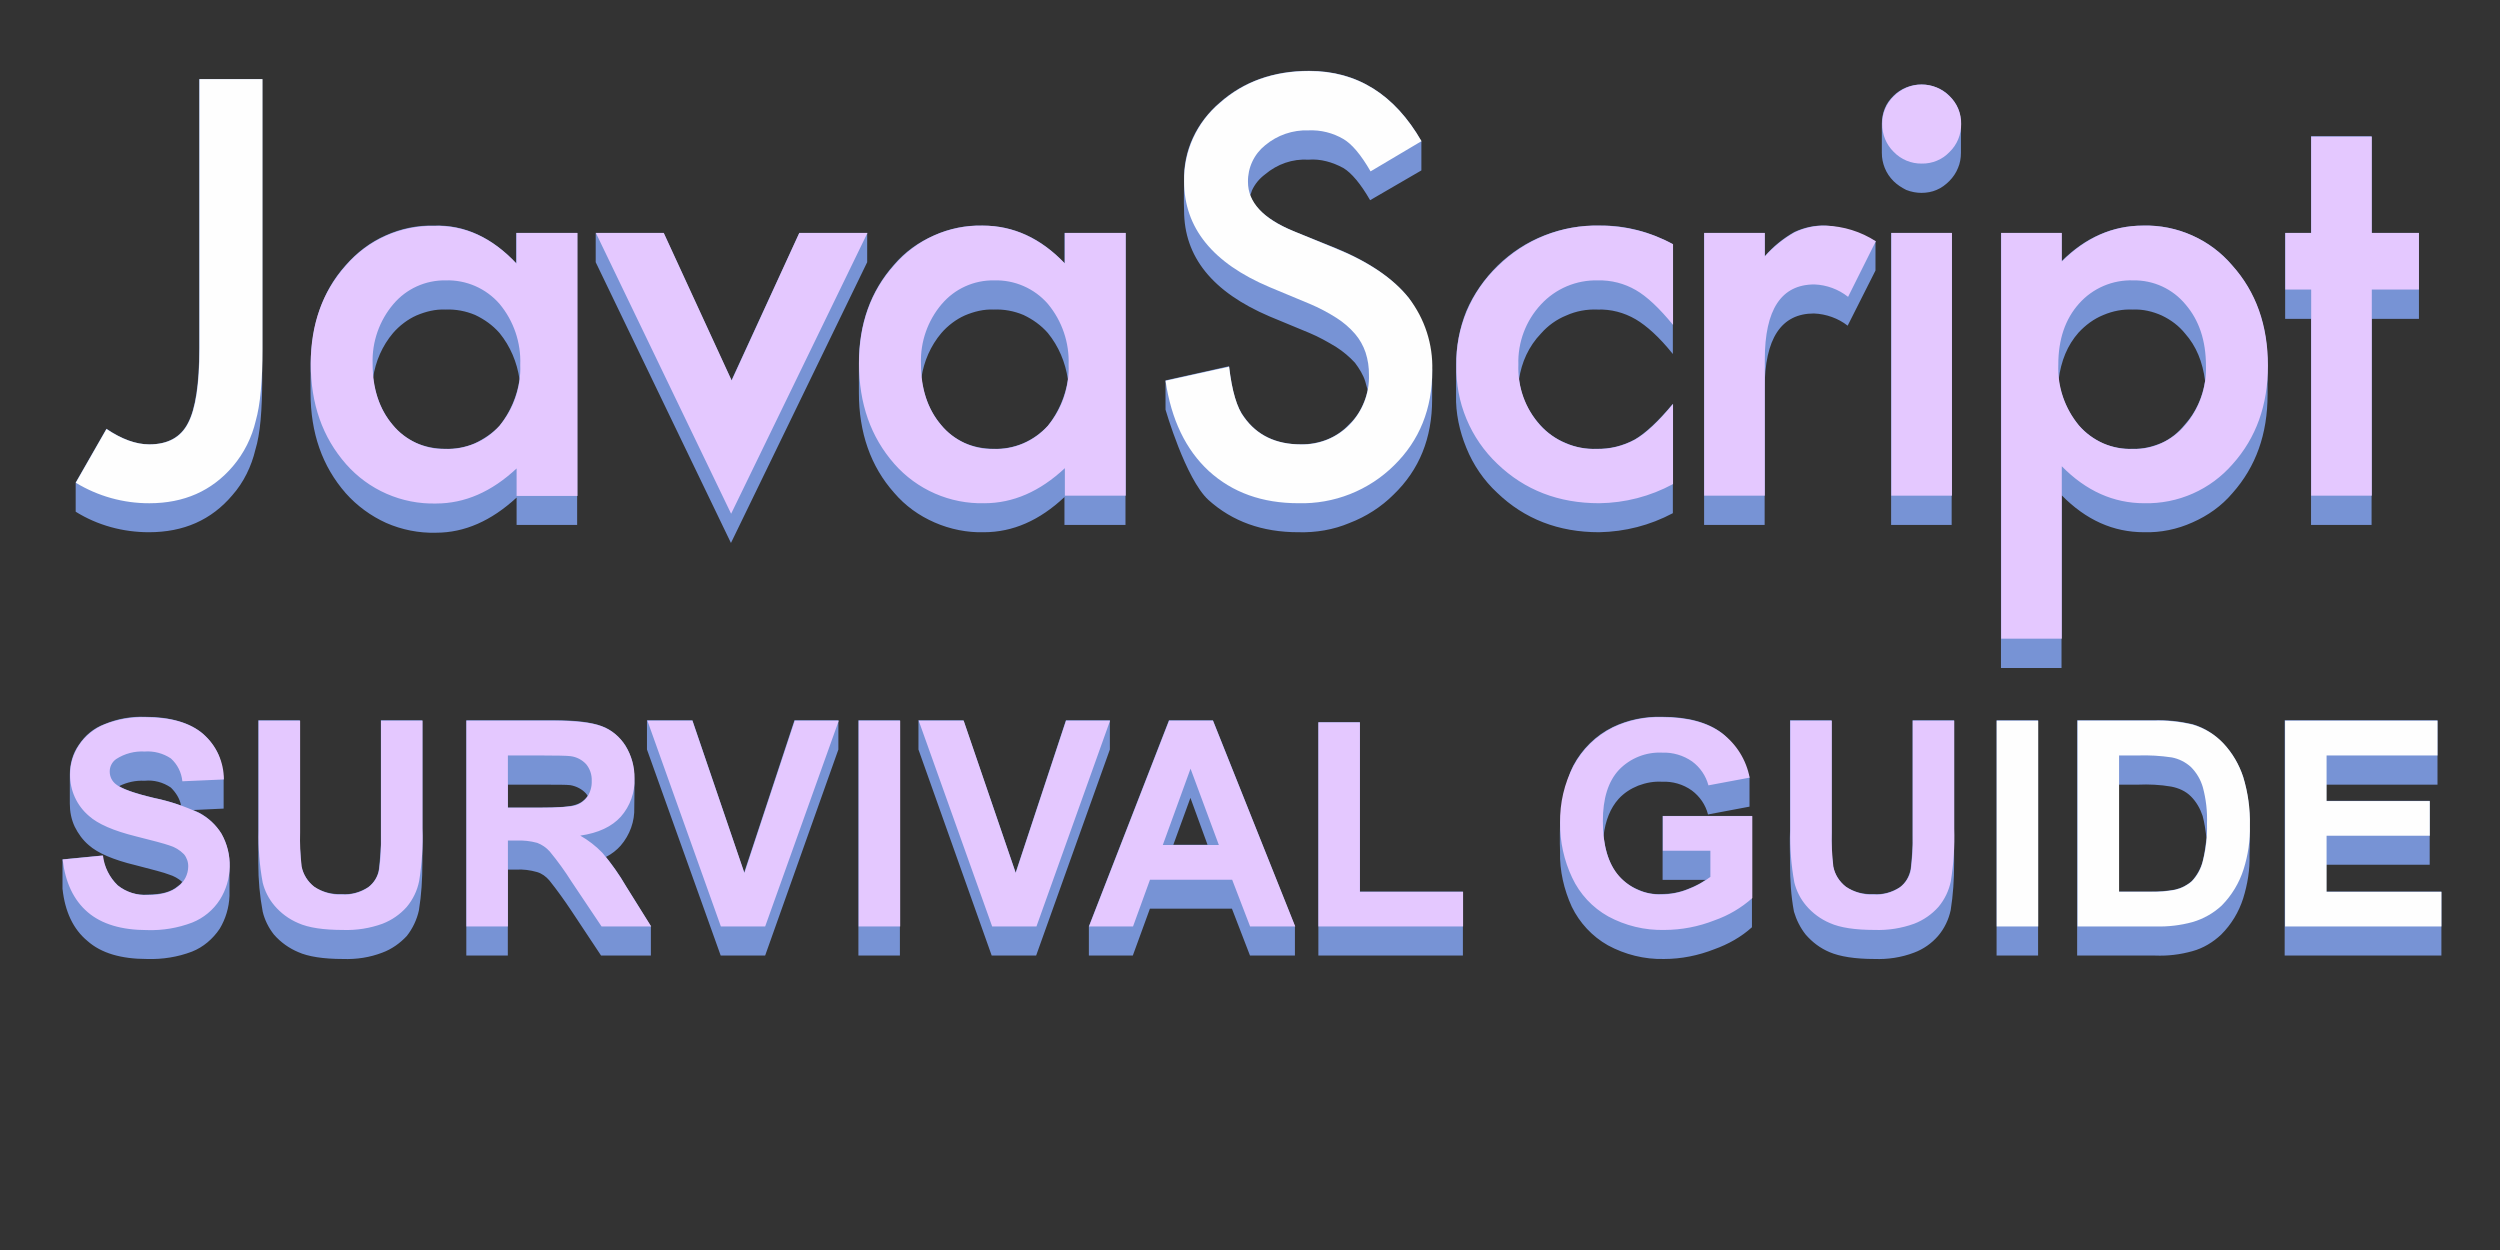 <svg width="512" height="256" viewBox="0 0 512 256" fill="none" xmlns="http://www.w3.org/2000/svg">
<rect x="0" y="0" width="512" height="256" fill="#333333" stroke="none"/>
<path fill="#7793D5" fill-rule="evenodd" clip-rule="evenodd" d="M40.8 16.2V71.4C40.8 78.6 40.0 83.7 38.5 86.6C37.0 89.5 34.4 91.0 30.5 91.0C27.8 91.0 24.9 89.9 21.8 87.8L15.5 98.8V104.8C20.0 107.6 25.2 109.0 30.5 109.0C37.6 109.0 43.3 106.5 47.6 101.4C49.9 98.8 51.5 95.5 52.3 92.1C53.3 88.9 53.7 83.9 53.7 77.4V16.2H40.8Z M268.1 14.5C260.8 14.5 254.7 16.7 249.8 21.0C247.5 23.0 245.6 25.4 244.3 28.2C243.0 31.0 242.4 34.0 242.5 37.1C242.5 39.1 242.4 41.1 242.5 43.1C242.5 52.6 248.3 59.8 260 64.8L268.2 68.2C270.1 69.0 271.9 70.0 273.7 71.1C275.1 72.0 276.4 73.1 277.5 74.3C278.4 75.5 279.2 76.8 279.6 78.1C279.8 78.7 279.9 79.3 280.1 79.9C279.9 80.7 279.7 81.5 279.4 82.2C278.7 84.0 277.7 85.6 276.3 86.9C275.0 88.3 273.5 89.3 271.8 90.0C270.0 90.7 268.2 91.0 266.4 91.0C261.3 91.0 257.4 89.1 254.8 85.4C253.3 83.5 252.3 80.1 251.7 75.0L238.7 77.9V83.9C238.7 83.9 242.8 98.1 247.5 102.4C252.4 106.8 258.5 109.0 265.9 109.0C269.5 109.1 273.1 108.5 276.4 107.1C279.8 105.8 282.9 103.8 285.4 101.3C290.7 96.2 293.3 89.7 293.3 81.8C293.3 81.4 293.3 75.6 293.3 75.6C293.3 75.6 291.7 65.2 288.5 61.0C285.3 57.0 280.2 53.5 273.3 50.7L264.8 47.3C260.1 45.3 257.1 42.9 256.0 40.0C256.2 39.7 256.3 39.3 256.4 39.0C257.0 37.7 257.9 36.6 259.1 35.7C261.6 33.6 264.7 32.5 268 32.7C270.4 32.5 272.9 33.2 275.1 34.4C276.8 35.4 278.7 37.7 280.6 41.0L291.1 34.9V28.9C285.6 19.3 277.9 14.5 268.1 14.5V14.5Z M417.4 147.5H408.9V195.7H417.4V147.5Z M460.7 175.1C460.8 178.1 460.3 181.1 459.4 184.0C458.5 186.8 457.0 189.3 454.9 191.4C453.2 193.0 451.2 194.2 449.0 194.8C446.5 195.5 444.0 195.8 441.4 195.7H425.4V147.5H441.0C443.7 147.4 446.4 147.7 449.0 148.3C451.4 149.0 453.6 150.4 455.3 152.2C457.2 154.2 458.5 156.5 459.4 159.1C460.3 162.2 460.8 165.5 460.7 168.7C460.8 170.9 460.8 173.0 460.7 175.1ZM440.3 182.6H433.9V160.7H437.8C440.1 160.6 442.4 160.7 444.7 161.1C446.2 161.4 447.6 162.0 448.7 163.1C449.8 164.2 450.6 165.6 451.1 167.1C451.5 168.6 451.7 170.1 451.9 171.6C451.7 173.2 451.5 174.8 451.1 176.4C450.7 177.9 449.9 179.3 448.9 180.4C447.9 181.3 446.7 181.9 445.4 182.2C443.7 182.5 442.0 182.6 440.3 182.6Z M500 182.6H476.4V177.1H497.6V164.0H476.4V160.7H499.2V147.5H467.9V195.7H500V182.6Z M105.7 53.9C100.7 48.6 95.1 46.0 88.9 46.2C85.5 46.1 82.1 46.8 79.0 48.2C75.8 49.6 73.1 51.7 70.8 54.3C65.5 60.2 63.6 67.7 63.6 75.4C63.6 75.6 63.6 80.3 63.6 80.4C63.6 80.6 63.6 80.3 63.6 80.4C63.6 80.6 63.6 80.3 63.6 80.4C63.6 80.6 63.6 80.3 63.6 80.4C63.6 80.6 63.6 80.3 63.6 80.4C63.6 80.6 63.6 80.1 63.6 80.4C63.6 80.5 63.6 80.4 63.6 80.4C63.6 80.6 63.6 80.3 63.6 80.4C63.6 80.6 63.6 80.3 63.6 80.4C63.6 80.6 63.6 80.3 63.6 80.4C63.6 80.6 63.6 80.3 63.6 80.4C63.6 88.7 66.0 95.5 70.8 101.0C73.1 103.6 76.0 105.7 79.1 107.1C82.3 108.5 85.8 109.2 89.3 109.1C95.1 109.1 100.6 106.7 105.8 101.9V107.5H118.2V47.7H105.7V53.9ZM102.3 87.2C104.5 84.4 105.9 81.1 106.4 77.7C105.9 74.2 104.5 70.9 102.3 68.2C100.9 66.6 99.2 65.4 97.3 64.5C95.4 63.7 93.3 63.3 91.2 63.4C89.2 63.3 87.2 63.8 85.3 64.6C83.5 65.4 81.8 66.7 80.5 68.2C78.3 70.8 76.9 74.0 76.4 77.4C76.9 81.2 78.2 84.4 80.4 87.0C81.7 88.6 83.3 89.8 85.2 90.7C87.0 91.5 89.1 91.9 91.1 91.9C93.2 92.0 95.3 91.6 97.2 90.8C99.1 89.9 100.9 88.7 102.3 87.2Z M122.0 47.7V53.7L149.7 111.2L177.6 53.7V47.7H163.7L149.8 77.9L135.9 47.7H122.0Z M218.0 53.9C213.1 48.7 207.5 46.2 201.2 46.2C197.8 46.1 194.4 46.8 191.3 48.2C188.1 49.6 185.3 51.6 183.1 54.2C178.3 59.6 175.9 66.3 175.9 74.4C175.9 76.4 175.9 78.4 175.9 80.4C175.9 88.6 178.3 95.5 183.1 100.9C185.4 103.6 188.2 105.6 191.4 107.0C194.6 108.4 198.1 109.1 201.5 109.0C207.4 109.0 212.9 106.6 218.0 101.8V107.5H230.5V47.7H218.0V53.9ZM214.6 87.2C216.8 84.4 218.2 81.1 218.7 77.7C218.2 74.2 216.8 70.9 214.6 68.2C213.2 66.6 211.5 65.4 209.6 64.5C207.7 63.7 205.6 63.3 203.5 63.4C201.5 63.3 199.5 63.8 197.6 64.6C195.8 65.4 194.1 66.7 192.8 68.2L192.8 68.2C190.6 70.8 189.2 74.0 188.7 77.4C189.2 81.2 190.5 84.4 192.7 87.0C194.0 88.6 195.6 89.8 197.5 90.7C199.3 91.5 201.4 91.9 203.4 91.9C205.5 92.0 207.6 91.6 209.5 90.8C211.4 90.0 213.2 88.7 214.6 87.2Z M327.6 46.2C323.7 46.1 319.9 46.8 316.3 48.2C312.7 49.6 309.5 51.7 306.7 54.4C304.0 57.1 301.8 60.2 300.3 63.7C298.9 67.2 298.2 71.0 298.2 74.7C298.2 76.8 298.2 78.9 298.2 80.9C298.1 84.6 298.9 88.3 300.3 91.7C301.7 95.2 303.9 98.4 306.6 100.9C312.2 106.3 319.2 109.0 327.5 109.0C332.8 108.9 337.9 107.6 342.6 105.1V82.7C339.6 86.3 337.0 88.7 334.8 90.0C332.4 91.3 329.7 92.0 326.9 91.9C324.8 92.0 322.6 91.6 320.6 90.7C318.6 89.9 316.8 88.6 315.4 87.0C313.0 84.4 311.5 81.2 311.1 77.7C311.6 74.2 313.1 70.9 315.6 68.3C317.0 66.7 318.8 65.4 320.8 64.6C322.8 63.7 325.0 63.3 327.2 63.4C329.9 63.3 332.6 64.0 335.0 65.4C337.2 66.7 339.8 69.0 342.6 72.5V50.0C338.0 47.5 332.8 46.1 327.6 46.2Z M361.4 107.5V79.6C361.4 69.3 364.8 64.2 371.5 64.2C374.0 64.3 376.5 65.2 378.4 66.7L384.1 55.4V49.4C384.1 49.4 377.5 46.3 373.9 46.2C371.6 46.1 369.5 46.6 367.5 47.5C365.2 48.8 363.1 50.5 361.4 52.5V47.7H349.0V107.5H361.4Z M387.3 47.7V107.5H399.7V47.7H387.3Z M401.6 25.3C401.6 27.3 401.6 29.3 401.6 31.3C401.6 32.4 401.4 33.5 401.0 34.4C400.6 35.4 400.0 36.3 399.2 37.1C398.5 37.8 397.6 38.5 396.6 38.9C395.7 39.3 394.6 39.5 393.5 39.5C392.5 39.5 391.4 39.3 390.4 38.9C389.4 38.4 388.5 37.8 387.8 37.1L387.8 37.1C387.0 36.3 386.4 35.4 386.0 34.4C385.6 33.4 385.4 32.4 385.4 31.3C385.4 29.3 385.4 27.3 385.4 25.3C385.4 24.2 385.6 23.2 386.0 22.2C386.4 21.2 387.0 20.4 387.8 19.6C388.5 18.9 389.4 18.3 390.4 17.9C391.4 17.5 392.4 17.3 393.5 17.3C394.6 17.3 395.6 17.5 396.6 17.9C397.6 18.3 398.5 18.9 399.2 19.6C400.0 20.4 400.6 21.3 401.0 22.2C401.4 23.2 401.6 24.3 401.6 25.3Z M422.2 136.8V101.4L422.2 101.4C427.2 106.5 432.8 109.0 439.1 109.0C442.5 109.1 445.9 108.4 449.0 107.0C452.2 105.6 455.0 103.6 457.2 101.0C462.0 95.6 464.4 88.9 464.4 80.8C464.4 78.8 464.4 76.8 464.4 74.8C464.4 66.6 462.0 59.8 457.1 54.3C454.9 51.7 452.1 49.6 448.9 48.2C445.8 46.8 442.3 46.1 438.9 46.2C432.7 46.2 427.1 48.6 422.2 53.5V47.7H409.8V136.8H422.2ZM447.4 87.0C446.1 88.6 444.5 89.9 442.7 90.7C440.8 91.5 438.8 92.0 436.8 91.9C434.7 92.0 432.6 91.6 430.7 90.8C428.8 89.9 427.1 88.7 425.7 87.1C423.5 84.4 422.1 81.2 421.6 77.8C422.1 73.9 423.4 70.7 425.7 68.1C427.1 66.6 428.8 65.3 430.8 64.5C432.7 63.7 434.7 63.3 436.8 63.4C438.9 63.3 440.9 63.8 442.7 64.6C444.6 65.5 446.2 66.7 447.5 68.3C449.8 70.9 451.1 74.1 451.6 78.0C451.1 81.3 449.7 84.5 447.4 87.0L447.4 87.0Z M495.4 47.7H485.7V27.9H473.3V47.7H468.0V65.3H473.3V107.5H485.7V65.3H495.4V47.7Z M36.4 181.5C36.8 181.2 37.1 181.0 37.3 180.6C36.5 179.9 35.6 179.4 34.6 179.1C33.6 178.7 31.3 178.1 27.8 177.2C23.2 176.1 20.0 174.7 18.2 173.1C16.9 172.0 16.0 170.7 15.3 169.3C14.6 167.8 14.3 166.2 14.3 164.6C14.3 162.6 14.3 160.6 14.3 158.6C14.3 156.4 14.9 154.3 16.1 152.6C17.4 150.6 19.2 149.1 21.4 148.3C24.0 147.2 26.8 146.7 29.7 146.8C34.9 146.8 38.9 148.0 41.6 150.3C42.9 151.5 44.0 152.9 44.7 154.5C45.4 156.1 45.8 159.6 45.8 159.6C45.8 159.6 45.8 161.6 45.8 165.6L39.4 165.9C39.9 166.0 40.3 166.2 40.7 166.4C42.6 167.4 44.2 168.9 45.3 170.7C46.5 172.8 47.1 175.1 47.0 177.5C47.0 179.5 47.0 181.5 47.0 183.5C46.9 185.9 46.2 188.2 45.0 190.2C43.6 192.3 41.6 194.0 39.3 194.9C36.4 196.0 33.3 196.5 30.1 196.4C24.8 196.4 20.7 195.2 17.9 192.7C15.0 190.3 13.3 186.7 12.8 182.0V176.0L21.0 175.2C21.3 177.5 22.4 179.7 24.1 181.3C25.8 182.7 28.0 183.4 30.2 183.2C33.0 183.2 35.0 182.7 36.4 181.5ZM35.0 161.3C36.0 162.3 36.8 163.5 37.1 165.0C35.3 164.3 33.4 163.8 31.5 163.4C28.1 162.6 25.7 161.8 24.4 161.0C26.0 160.2 27.8 159.8 29.6 159.9C31.5 159.7 33.4 160.2 35.0 161.3Z M52.9 170.1V147.5H61.4V173.2C61.5 174.6 61.6 176.0 61.7 177.4C62.1 179.1 63.0 180.5 64.3 181.6C66.0 182.7 68.0 183.2 69.9 183.1C71.9 183.3 73.8 182.7 75.4 181.7C76.6 180.8 77.4 179.5 77.6 178.0C77.8 176.4 77.9 174.7 78.0 173.1V147.5H86.5V169.7C86.6 172.1 86.5 174.5 86.5 176.9C86.5 180.1 86.3 183.3 85.8 186.4C85.4 188.3 84.5 190.2 83.3 191.7C81.9 193.2 80.2 194.4 78.3 195.1C75.7 196.1 73.0 196.5 70.2 196.4C66.2 196.4 63.1 195.9 61.1 195.0C59.2 194.2 57.5 193.0 56.1 191.4C55.0 190.0 54.2 188.4 53.8 186.7C53.2 183.5 52.9 180.2 52.9 176.9C52.9 174.6 52.9 172.4 52.9 170.1Z M104.0 195.7V178.1H105.7C107.1 178.0 108.6 178.2 110.0 178.6C111 178.9 111.8 179.5 112.5 180.3C114.1 182.3 115.6 184.4 117.0 186.5L123.1 195.7H133.3V189.7L128.2 181.5C127.0 179.4 125.6 177.4 124.1 175.5C125.3 174.9 126.3 174.1 127.1 173.2C129.0 171.0 130.0 168.2 129.9 165.4C129.9 163.4 130.0 161.3 129.9 159.4C129.9 157.0 129.3 154.7 128.1 152.7C126.9 150.9 125.2 149.4 123.2 148.7C121.1 147.9 117.9 147.5 113.4 147.5H95.5V195.7H104.0ZM110.3 165.4H104.0V160.7H110.6C114.0 160.7 116.1 160.7 116.8 160.8C118.0 161.0 119.2 161.6 120.0 162.5C120.1 162.6 120.2 162.8 120.3 162.9C120.3 163.0 120.3 163.0 120.3 163.1C119.7 163.9 118.9 164.5 117.9 164.8C116.9 165.2 114.3 165.4 110.3 165.4Z M132.5 147.5H141.8L152.4 178.7L162.7 147.5H171.7V153.5L156.7 195.7H147.6L132.5 153.5V147.5Z M184.3 147.5H175.8V195.7H184.3V147.5Z M188.1 147.5H197.3L208.0 178.7L218.3 147.5H227.3V153.5L212.2 195.7H203.1L188.1 153.5V147.5Z M248.4 147.5H239.4L223.0 189.7V195.7H232.0L235.5 186.1H252.3L256.0 195.7H265.2V189.7L248.4 147.5ZM243.8 163.4L240.3 173.0H247.3L243.8 163.4Z M299.6 182.6H278.5V147.9H270.0V195.7H299.6V182.6Z M340.5 180.2H349.3C348.2 181.0 346.9 181.6 345.6 182.1C343.9 182.8 342.1 183.1 340.3 183.1C338.6 183.2 337.0 182.9 335.5 182.2C334.0 181.6 332.6 180.6 331.5 179.4C329.8 177.4 328.8 174.7 328.4 171.2C328.8 168.0 329.8 165.5 331.5 163.6C332.6 162.4 334.0 161.5 335.5 160.9C337.1 160.3 338.7 160.0 340.4 160.1C342.5 160.0 344.7 160.6 346.5 161.9C348.1 163.1 349.3 164.8 349.8 166.8L358.3 165.2V159.2C358.3 159.2 355.6 152.3 352.6 150.1C349.7 147.9 345.6 146.8 340.4 146.8C336.9 146.7 333.4 147.4 330.3 148.9C326.8 150.6 324.0 153.4 322.2 156.8C320.3 160.4 319.5 168.5 319.5 168.5C319.5 168.5 319.4 172.5 319.5 174.5C319.4 178.3 320.3 182.2 321.9 185.7C323.5 189.0 326.1 191.8 329.3 193.6C332.8 195.5 336.8 196.5 340.8 196.4C344.3 196.4 347.8 195.7 351.1 194.4C353.9 193.4 356.6 191.9 358.8 189.9V167.1H340.5V180.2Z M366.6 170.0C366.5 172.3 366.6 174.6 366.6 176.9C366.6 180.2 366.8 183.5 367.4 186.7C367.9 188.4 368.7 190.0 369.8 191.4C371.2 193.0 372.8 194.2 374.7 195.0C376.8 195.9 379.9 196.4 383.9 196.4C386.6 196.5 389.4 196.1 392.0 195.1C393.9 194.4 395.6 193.2 396.9 191.7C398.2 190.2 399.1 188.3 399.5 186.4C400.0 183.3 400.2 180.1 400.2 176.9C400.2 174.5 400.2 172.1 400.2 169.7V147.5H391.7V173.1C391.6 174.7 391.5 176.4 391.3 178.0C391.0 179.5 390.3 180.8 389.1 181.7C387.5 182.7 385.6 183.3 383.6 183.1C381.6 183.2 379.7 182.7 378.0 181.6C376.7 180.5 375.7 179.1 375.4 177.4C375.3 176.0 375.1 174.6 375.1 173.2V147.5H366.6V170.0Z" />
<path d="M40.851 16.2V71.4C40.851 78.657 40.078 83.74 38.533 86.649C37.061 89.56 34.412 91.015 30.587 91.014C27.864 91.014 24.94 89.964 21.813 87.865L15.522 98.865C20.06 101.627 25.273 103.081 30.586 103.065C37.685 103.065 43.387 100.542 47.692 95.496C49.977 92.801 51.585 89.6 52.382 86.158C53.301 82.917 53.761 78 53.762 71.406V16.2H40.851ZM268.111 14.543C260.827 14.543 254.738 16.716 249.845 21.063C247.503 23.029 245.629 25.492 244.36 28.273C243.09 31.055 242.457 34.084 242.506 37.141C242.506 46.647 248.337 53.867 260 58.8L268.222 62.226C270.141 63.033 271.987 64.004 273.74 65.126C275.152 66.023 276.425 67.122 277.52 68.386C278.473 69.508 279.203 70.802 279.672 72.198C280.146 73.67 280.379 75.209 280.362 76.756C280.424 78.64 280.104 80.516 279.421 82.273C278.738 84.03 277.707 85.63 276.389 86.978C275.092 88.303 273.536 89.345 271.817 90.039C270.098 90.733 268.254 91.064 266.401 91.011C261.324 91.011 257.462 89.169 254.813 85.486C253.341 83.571 252.311 80.109 251.723 75.099L238.7 77.976C239.877 85.932 242.838 92.102 247.584 96.485C252.403 100.869 258.509 103.061 265.904 103.06C269.522 103.156 273.122 102.52 276.488 101.191C279.854 99.862 282.918 97.867 285.494 95.325C290.717 90.205 293.328 83.722 293.329 75.876C293.495 70.524 291.798 65.281 288.529 61.041C285.329 57.008 280.271 53.591 273.354 50.792L264.854 47.311C258.674 44.77 255.584 41.418 255.583 37.255C255.559 35.816 255.865 34.391 256.477 33.088C257.089 31.785 257.992 30.641 259.115 29.741C261.601 27.667 264.765 26.584 268 26.7C270.494 26.594 272.965 27.207 275.119 28.468C276.884 29.5 278.741 31.71 280.692 35.098L291.121 28.91C285.603 19.333 277.933 14.545 268.111 14.545V14.543ZM417.422 189.736V147.589H408.922V189.736H417.422ZM425.49 189.736H441.484C444.022 189.812 446.556 189.512 449.006 188.845C451.231 188.202 453.276 187.05 454.979 185.481C457.05 183.391 458.595 180.839 459.487 178.035C460.407 175.136 460.843 172.106 460.779 169.065C460.863 165.691 460.397 162.325 459.4 159.1C458.572 156.559 457.2 154.229 455.381 152.271C453.651 150.433 451.46 149.092 449.035 148.39C446.412 147.767 443.718 147.496 441.024 147.585H425.49V189.732V189.736ZM437.808 154.719C440.141 154.641 442.477 154.774 444.786 155.119C446.255 155.403 447.617 156.09 448.719 157.102C449.85 158.241 450.679 159.644 451.131 161.185C451.793 163.628 452.084 166.156 451.993 168.685C452.072 171.286 451.782 173.885 451.131 176.404C450.761 177.932 449.993 179.336 448.906 180.472C447.926 181.333 446.747 181.936 445.475 182.226C443.782 182.55 442.058 182.684 440.335 182.626H433.989V154.719H437.808ZM500 189.736V182.636H476.485V171.164H497.618V164.064H476.485V154.72H499.2V147.59H467.986V189.737H500V189.736Z" fill="#FEFEFE"/>
<path d="M105.8 54C100.8 48.667 95.19 46.088 88.969 46.265C85.544 46.196 82.147 46.883 79.018 48.277C75.89 49.672 73.107 51.739 70.869 54.332C66.049 59.711 63.639 66.433 63.64 74.499C63.64 82.713 66.05 89.564 70.869 95.052C73.164 97.663 76.004 99.739 79.188 101.133C82.373 102.527 85.825 103.205 89.3 103.119C95.185 103.119 100.685 100.725 105.8 95.936V101.572H118.271V47.7H105.778V53.943L105.8 54ZM80.56 62.284C81.873 60.731 83.514 59.489 85.365 58.648C87.217 57.807 89.232 57.388 91.265 57.422C93.346 57.355 95.415 57.752 97.324 58.583C99.232 59.414 100.932 60.66 102.3 62.229C105.21 65.724 106.723 70.172 106.549 74.716C106.723 79.259 105.209 83.706 102.3 87.2C100.906 88.763 99.184 89.999 97.258 90.821C95.331 91.642 93.247 92.028 91.154 91.952C89.115 91.991 87.093 91.569 85.239 90.718C83.385 89.866 81.748 88.607 80.449 87.034C77.69 83.793 76.31 79.593 76.31 74.434C76.175 69.998 77.689 65.669 80.56 62.284ZM122.034 47.7L149.734 105.217L177.657 47.7H163.7L149.85 77.923L135.94 47.7H122.034ZM218.083 53.943C213.117 48.786 207.507 46.208 201.253 46.208C197.828 46.139 194.431 46.826 191.302 48.22C188.174 49.615 185.391 51.682 183.153 54.275C178.333 59.654 175.923 66.376 175.924 74.442C175.924 82.656 178.334 89.507 183.153 94.995C185.448 97.606 188.288 99.682 191.472 101.076C194.657 102.47 198.109 103.148 201.584 103.062C207.469 103.062 212.969 100.668 218.084 95.879V101.515H230.555V47.7H218.083V53.943ZM192.865 62.286C194.177 60.733 195.817 59.492 197.668 58.651C199.518 57.81 201.533 57.391 203.565 57.424C205.646 57.357 207.716 57.753 209.625 58.585C211.534 59.416 213.234 60.662 214.602 62.231C217.511 65.726 219.025 70.174 218.851 74.718C219.025 79.262 217.511 83.71 214.602 87.205C213.208 88.768 211.486 90.004 209.559 90.826C207.632 91.647 205.548 92.033 203.455 91.957C201.415 91.996 199.393 91.574 197.54 90.723C195.686 89.871 194.049 88.612 192.75 87.039C189.991 83.798 188.612 79.598 188.611 74.439C188.474 70.001 189.988 65.67 192.86 62.284L192.865 62.286ZM327.629 46.206C323.774 46.117 319.941 46.805 316.357 48.229C312.774 49.653 309.513 51.783 306.771 54.494C304.019 57.106 301.842 60.264 300.378 63.765C298.915 67.266 298.197 71.033 298.271 74.827C298.183 78.588 298.884 82.325 300.329 85.799C301.773 89.272 303.929 92.405 306.658 94.994C312.25 100.373 319.203 103.062 327.517 103.061C332.801 102.999 337.99 101.652 342.637 99.138V82.728C339.657 86.338 337.063 88.769 334.856 90.021C332.44 91.345 329.719 92.011 326.965 91.955C324.806 92.019 322.659 91.617 320.669 90.778C318.679 89.939 316.893 88.682 315.432 87.092C312.389 83.683 310.786 79.227 310.962 74.661C310.82 70.103 312.487 65.673 315.6 62.34C317.08 60.74 318.883 59.473 320.891 58.625C322.899 57.777 325.064 57.367 327.243 57.422C329.97 57.356 332.663 58.045 335.024 59.411C337.267 60.701 339.806 63.077 342.639 66.539V50.018C338.036 47.504 332.874 46.192 327.629 46.206ZM349.018 101.513H361.433V73.613C361.433 63.373 364.818 58.253 371.587 58.253C374.098 58.347 376.515 59.237 378.487 60.795L384.171 49.413C381.105 47.431 377.556 46.325 373.907 46.213C371.694 46.157 369.5 46.631 367.507 47.594C365.226 48.886 363.175 50.548 361.437 52.511V47.7H349.018V101.515V101.513ZM387.347 47.7V101.515H399.762V47.7H387.347ZM387.847 31.124C388.59 31.891 389.483 32.498 390.47 32.907C391.457 33.316 392.518 33.517 393.586 33.5C394.647 33.521 395.7 33.32 396.678 32.911C397.657 32.502 398.54 31.893 399.27 31.124C400.037 30.379 400.643 29.485 401.051 28.496C401.459 27.508 401.66 26.447 401.643 25.378C401.664 24.317 401.463 23.263 401.055 22.283C400.646 21.303 400.038 20.419 399.27 19.687C398.522 18.934 397.632 18.337 396.651 17.929C395.671 17.521 394.62 17.311 393.559 17.311C392.497 17.311 391.446 17.521 390.466 17.929C389.485 18.337 388.595 18.934 387.847 19.687C387.088 20.415 386.486 21.29 386.078 22.259C385.669 23.229 385.464 24.271 385.474 25.323C385.453 26.4 385.652 27.47 386.059 28.467C386.467 29.465 387.074 30.368 387.843 31.122L387.847 31.124ZM422.258 95.493C427.225 100.54 432.853 103.063 439.144 103.062C442.565 103.141 445.96 102.463 449.089 101.079C452.218 99.694 455.002 97.636 457.244 95.051C462.063 89.673 464.472 82.951 464.473 74.884C464.473 66.633 462.045 59.8 457.189 54.384C454.947 51.746 452.143 49.642 448.982 48.227C445.822 46.812 442.385 46.122 438.924 46.207C432.707 46.207 427.152 48.657 422.259 53.556V47.7H409.839V130.8H422.254V95.491L422.258 95.493ZM447.476 87.093C446.182 88.654 444.552 89.902 442.708 90.744C440.864 91.586 438.853 92.001 436.826 91.956C434.744 92.031 432.672 91.637 430.762 90.805C428.852 89.974 427.153 88.724 425.79 87.149C422.88 83.654 421.367 79.206 421.541 74.662C421.541 69.505 422.957 65.343 425.79 62.175C427.175 60.616 428.888 59.382 430.805 58.56C432.722 57.739 434.797 57.35 436.881 57.423C438.921 57.384 440.943 57.806 442.796 58.658C444.65 59.509 446.288 60.768 447.587 62.341C450.382 65.583 451.779 69.783 451.78 74.941C451.93 79.39 450.394 83.731 447.48 87.096L447.476 87.093ZM495.4 59.3V47.7H485.743V27.973H473.33V47.7H468.03V59.3H473.33V101.512H485.746V59.3H495.4ZM17.936 186.79C20.788 189.253 24.875 190.484 30.196 190.484C33.321 190.577 36.433 190.055 39.356 188.946C41.696 188.012 43.684 186.369 45.041 184.246C46.298 182.231 46.992 179.915 47.05 177.541C47.108 175.167 46.528 172.82 45.371 170.746C44.238 168.923 42.63 167.442 40.72 166.462C37.791 165.095 34.712 164.077 31.546 163.429C27.413 162.452 24.809 161.513 23.736 160.612C23.344 160.31 23.026 159.923 22.807 159.479C22.588 159.036 22.474 158.548 22.473 158.053C22.461 157.539 22.578 157.03 22.814 156.573C23.049 156.116 23.396 155.725 23.822 155.437C25.546 154.329 27.576 153.796 29.622 153.913C31.525 153.774 33.42 154.275 35.006 155.336C36.341 156.547 37.175 158.213 37.346 160.008L45.846 159.634C45.85 157.875 45.477 156.136 44.752 154.534C44.026 152.932 42.965 151.505 41.64 150.348C38.97 148.029 34.993 146.87 29.71 146.87C26.878 146.796 24.06 147.294 21.426 148.336C19.283 149.195 17.451 150.683 16.172 152.605C14.982 154.388 14.348 156.484 14.349 158.628C14.332 160.24 14.671 161.835 15.341 163.301C16.011 164.767 16.996 166.067 18.225 167.109C20.062 168.758 23.259 170.147 27.815 171.278C31.356 172.16 33.623 172.773 34.615 173.118C35.775 173.453 36.828 174.082 37.673 174.944C38.262 175.659 38.573 176.562 38.549 177.488C38.536 178.28 38.342 179.059 37.981 179.764C37.62 180.469 37.102 181.082 36.467 181.556C35.079 182.716 33.016 183.296 30.279 183.295C28.056 183.414 25.867 182.719 24.12 181.34C22.43 179.713 21.359 177.548 21.091 175.217L12.822 176.022C13.379 180.741 15.084 184.33 17.936 186.79ZM52.967 170.072C52.87 173.656 53.149 177.24 53.8 180.766C54.227 182.485 55.043 184.083 56.183 185.438C57.515 187.018 59.202 188.259 61.107 189.061C63.184 189.99 66.232 190.454 70.252 190.455C73.009 190.551 75.759 190.117 78.352 189.176C80.251 188.439 81.947 187.262 83.3 185.74C84.576 184.217 85.45 182.398 85.841 180.45C86.408 176.905 86.639 173.315 86.53 169.727V147.589H78.03V170.905C78.086 173.297 77.961 175.69 77.657 178.064C77.403 179.51 76.615 180.807 75.45 181.7C73.852 182.797 71.928 183.319 69.994 183.18C68.001 183.291 66.028 182.741 64.381 181.614C63.03 180.599 62.103 179.118 61.781 177.459C61.501 175.122 61.395 172.768 61.465 170.416V147.589H52.965V170.072H52.967ZM104.019 189.736V172.142H105.742C107.184 172.079 108.627 172.238 110.02 172.616C111 172.987 111.877 173.588 112.575 174.37C114.199 176.337 115.696 178.406 117.055 180.565L123.199 189.736H133.364L128.224 181.514C126.814 179.097 125.195 176.807 123.386 174.672C122.049 173.278 120.516 172.086 118.835 171.135C122.529 170.602 125.305 169.303 127.162 167.24C129.056 165.079 130.052 162.276 129.947 159.405C129.988 157.06 129.349 154.754 128.109 152.764C126.976 150.905 125.25 149.482 123.209 148.725C121.17 147.968 117.901 147.589 113.403 147.589H95.52V189.736H104.019ZM104.019 154.719H110.652C114.097 154.719 116.163 154.767 116.852 154.863C118.082 155.015 119.216 155.601 120.052 156.516C120.841 157.482 121.245 158.706 121.186 159.952C121.227 161.069 120.927 162.172 120.325 163.114C119.752 163.957 118.913 164.585 117.942 164.897C116.927 165.242 114.381 165.414 110.304 165.414H104.016V154.719H104.019ZM156.707 189.736L171.782 147.589H162.766L152.458 178.783L141.805 147.589H132.588L147.634 189.736H156.707ZM184.358 189.736V147.589H175.858V189.736H184.358ZM212.267 189.736L227.342 147.589H218.326L208.018 178.783L197.365 147.589H188.148L203.194 189.736H212.267ZM248.417 147.589H239.43L223.03 189.736H232.045L235.52 180.163H252.346L256.021 189.736H265.266L248.417 147.589ZM238.138 173.062L243.823 157.422L249.623 173.062H238.138ZM299.638 189.736V182.636H278.508V147.936H270.008V189.736H299.64H299.638ZM350.288 174.236V179.584C348.882 180.649 347.33 181.506 345.679 182.128C343.976 182.811 342.159 183.167 340.324 183.177C338.682 183.236 337.048 182.93 335.539 182.281C334.03 181.633 332.683 180.657 331.596 179.426C329.375 176.924 328.264 173.172 328.265 168.17C328.265 163.532 329.361 160.034 331.553 157.676C332.691 156.488 334.07 155.557 335.599 154.947C337.127 154.337 338.768 154.062 340.411 154.14C342.595 154.061 344.746 154.693 346.541 155.94C348.182 157.145 349.362 158.873 349.886 160.84L358.327 159.259C357.635 155.626 355.613 152.382 352.657 150.159C349.718 147.965 345.636 146.868 340.411 146.868C336.932 146.751 333.475 147.472 330.332 148.968C326.896 150.687 324.077 153.429 322.264 156.817C320.379 160.424 319.431 164.448 319.507 168.517C319.471 172.398 320.315 176.237 321.977 179.744C323.543 183.098 326.125 185.874 329.356 187.679C332.886 189.592 336.856 190.549 340.87 190.453C344.385 190.443 347.866 189.775 351.135 188.484C353.988 187.487 356.617 185.938 358.873 183.927V167.137H340.557V174.237H350.291L350.288 174.236ZM366.654 170.068C366.557 173.652 366.836 177.236 367.487 180.762C367.915 182.481 368.73 184.079 369.87 185.434C371.202 187.014 372.889 188.255 374.794 189.057C376.871 189.986 379.919 190.45 383.94 190.451C386.697 190.547 389.447 190.113 392.04 189.172C393.94 188.436 395.638 187.258 396.993 185.736C398.269 184.213 399.143 182.394 399.534 180.446C400.101 176.901 400.332 173.311 400.223 169.723V147.589H391.723V170.905C391.779 173.297 391.654 175.69 391.35 178.064C391.095 179.511 390.306 180.809 389.139 181.701C387.54 182.798 385.617 183.32 383.683 183.181C381.69 183.292 379.717 182.742 378.07 181.615C376.719 180.599 375.793 179.119 375.47 177.46C375.19 175.123 375.084 172.769 375.154 170.417V147.589H366.654V170.072V170.068Z" fill="#E4C8FF"/>
</svg>
